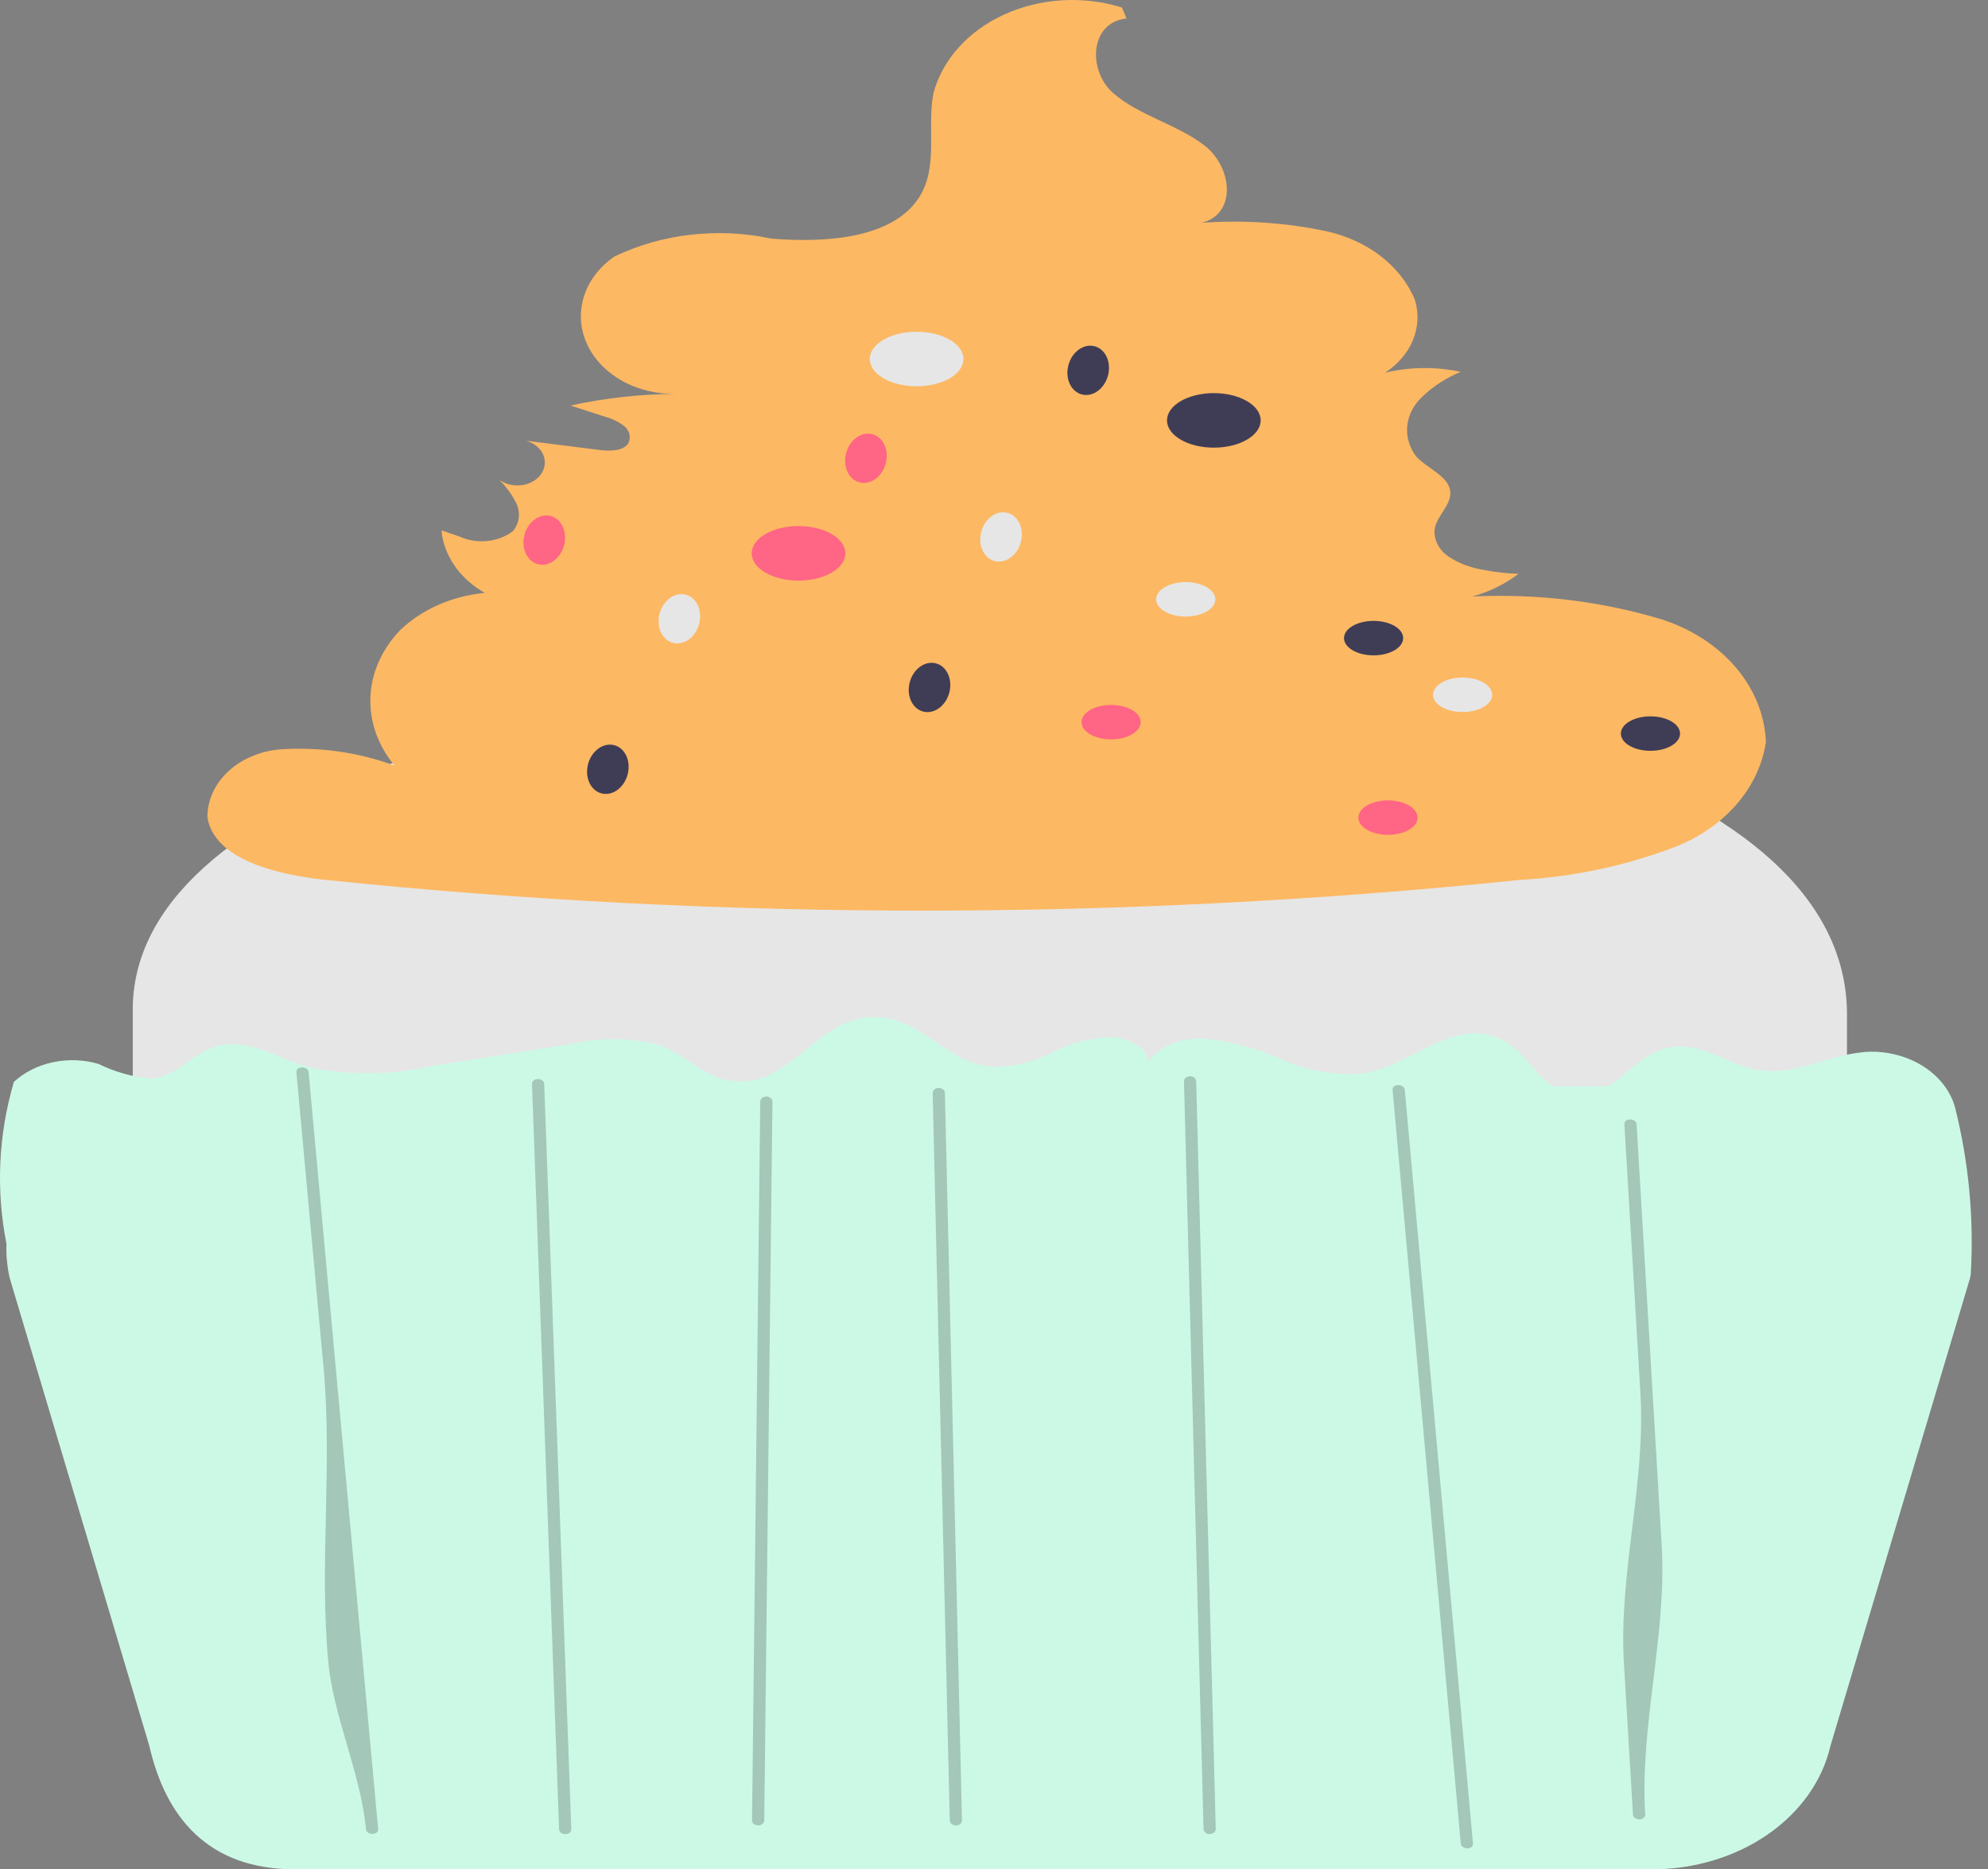 <svg width="117" height="110" viewBox="0 0 117 110" fill="none" xmlns="http://www.w3.org/2000/svg">
<rect x="0" y="0" width="117" height="110" fill="#808080" stroke="none"/>
<g id="miniCakes">
<path id="Vector" d="M93.96 104.383H20.639C18.668 104.383 7.814 99.576 7.814 93.646L7.814 59.548C7.464 33.756 108.321 32.068 108.701 59.548V93.646C108.701 99.576 101.043 104.383 93.96 104.383Z" fill="#E6E6E6"/>
<path id="CakeCream" d="M97.754 36.434C94.197 35.369 90.42 34.916 86.649 35.102C87.658 34.823 88.584 34.368 89.368 33.768C88.679 33.745 87.994 33.667 87.322 33.537C86.581 33.421 85.884 33.16 85.287 32.775C84.991 32.58 84.758 32.326 84.609 32.037C84.46 31.748 84.4 31.432 84.434 31.118C84.571 30.338 85.441 29.696 85.352 28.912C85.249 28.012 84.01 27.575 83.347 26.862C82.942 26.325 82.757 25.693 82.821 25.06C82.884 24.428 83.191 23.829 83.696 23.356C84.327 22.742 85.098 22.24 85.965 21.88C84.501 21.565 82.963 21.584 81.511 21.934C82.273 21.44 82.845 20.771 83.158 20.009C83.47 19.246 83.51 18.424 83.271 17.642C82.866 16.664 82.18 15.784 81.272 15.08C80.365 14.377 79.265 13.871 78.069 13.607C75.673 13.102 73.192 12.934 70.73 13.111C72.823 12.573 72.507 9.828 70.908 8.577C69.308 7.325 67.02 6.803 65.512 5.474C64.003 4.146 64.125 1.31 66.299 1.09L66.031 0.443C64.909 0.091 63.709 -0.053 62.513 0.017C61.318 0.088 60.154 0.374 59.102 0.854C58.05 1.334 57.133 1.997 56.413 2.8C55.694 3.602 55.189 4.525 54.932 5.505C54.534 7.582 55.276 9.879 54.031 11.707C52.444 14.036 48.592 14.3 45.403 14.042C42.273 13.37 38.952 13.749 36.151 15.099C35.279 15.707 34.655 16.527 34.366 17.446C34.077 18.364 34.137 19.335 34.538 20.224C34.939 21.112 35.66 21.874 36.603 22.404C37.545 22.933 38.66 23.203 39.794 23.177C37.696 23.189 35.608 23.42 33.578 23.864L35.533 24.498C35.968 24.611 36.37 24.799 36.711 25.052C36.878 25.181 36.993 25.351 37.041 25.537C37.088 25.723 37.064 25.917 36.974 26.092C36.661 26.567 35.853 26.55 35.213 26.47L30.962 25.934C31.191 25.998 31.399 26.104 31.572 26.244C31.746 26.384 31.879 26.554 31.963 26.743C32.048 26.932 32.08 27.134 32.059 27.335C32.038 27.535 31.963 27.73 31.841 27.903C31.718 28.077 31.551 28.225 31.351 28.337C31.151 28.45 30.924 28.523 30.686 28.552C30.448 28.582 30.205 28.566 29.975 28.506C29.745 28.447 29.534 28.345 29.357 28.209C29.794 28.635 30.145 29.119 30.396 29.639C30.519 29.901 30.566 30.184 30.531 30.463C30.497 30.743 30.383 31.012 30.199 31.247C29.777 31.571 29.246 31.776 28.678 31.834C28.111 31.891 27.536 31.799 27.034 31.57C26.688 31.459 26.34 31.329 25.989 31.21C25.996 31.313 26.005 31.416 26.02 31.519C26.136 32.196 26.419 32.844 26.85 33.424C27.282 34.004 27.853 34.502 28.527 34.887C26.6 35.075 24.826 35.857 23.55 37.081C22.473 38.201 21.859 39.583 21.8 41.02C21.741 42.457 22.24 43.871 23.223 45.051C21.078 44.257 18.729 43.931 16.393 44.103C15.233 44.223 14.166 44.695 13.394 45.43C12.623 46.165 12.2 47.111 12.208 48.09C12.595 50.57 16.264 51.477 19.229 51.785C42.548 54.188 66.132 54.185 89.451 51.778C92.619 51.598 95.721 50.938 98.606 49.828C100.042 49.259 101.283 48.395 102.214 47.317C103.144 46.239 103.734 44.982 103.929 43.662C103.868 42.082 103.248 40.552 102.149 39.265C101.05 37.979 99.521 36.994 97.754 36.434Z" fill="#FDB863"/>
<path id="CakePaper" d="M115.063 65.171C114.805 64.234 114.174 63.398 113.273 62.801C112.373 62.204 111.256 61.881 110.107 61.886C107.854 61.935 105.839 63.283 103.626 62.988C101.788 62.743 100.345 61.4 98.496 61.605C96.803 61.793 95.893 63.178 94.629 63.923H91.387C90.125 63.091 89.505 61.406 87.754 60.933C85.117 60.221 83.002 62.712 80.24 63.153C78.641 63.301 77.026 63.043 75.605 62.412C74.214 61.78 72.704 61.352 71.141 61.147C70.453 61.06 69.75 61.138 69.113 61.373C68.476 61.607 67.931 61.987 67.541 62.47C67.627 61.765 66.533 61.074 65.422 61.029C64.181 61.067 62.974 61.379 61.922 61.932C60.866 62.485 59.645 62.777 58.4 62.775C55.641 62.574 54.288 59.875 51.514 59.846C48.022 59.809 46.625 63.973 43.171 63.618C41.376 63.434 40.407 62.069 38.806 61.485C37.106 61.048 35.292 61.033 33.584 61.442L25.416 62.722C23.022 63.276 20.497 63.296 18.09 62.782C16.339 62.252 14.637 61.103 12.831 61.54C11.257 61.921 10.489 63.396 8.823 63.473C7.759 63.36 6.733 63.067 5.809 62.61C4.946 62.353 4.011 62.317 3.122 62.505C2.234 62.692 1.432 63.096 0.816 63.664C-0.098 66.783 -0.246 70.024 0.381 73.192C0.356 73.868 0.42 74.543 0.572 75.207L8.786 102.727C9.752 106.948 12.245 110 17.378 110H97.22C99.709 110 102.12 109.274 104.038 107.946C105.956 106.619 107.261 104.774 107.73 102.727L115.944 75.207C115.961 75.135 115.971 75.064 115.985 74.993C116.18 71.7 115.87 68.399 115.063 65.171Z" fill="#CCF9E6"/>
<path id="Vector_2" opacity="0.2" d="M17.444 63.1L19.041 80.471C19.573 86.262 18.785 91.972 19.317 97.762C19.617 101.023 21.236 104.365 21.536 107.626C21.571 108.01 22.291 108.013 22.255 107.626L20.659 90.255L19.062 72.884L18.163 63.1C18.128 62.716 17.409 62.713 17.444 63.1L17.444 63.1Z" fill="black"/>
<path id="Vector_3" opacity="0.2" d="M31.31 63.788L31.932 80.906L32.554 98.024L32.903 107.634C32.917 108.02 33.636 108.022 33.622 107.634L33 90.516L32.378 73.398L32.029 63.788C32.015 63.401 31.296 63.399 31.31 63.788Z" fill="black"/>
<path id="Vector_4" opacity="0.2" d="M44.743 64.814L44.554 81.358L44.366 97.801L44.259 107.125C44.262 107.203 44.301 107.277 44.368 107.332C44.435 107.386 44.525 107.416 44.618 107.416C44.712 107.416 44.801 107.386 44.868 107.332C44.935 107.277 44.975 107.203 44.978 107.125L45.167 90.582L45.355 74.139L45.462 64.814C45.459 64.736 45.419 64.662 45.352 64.608C45.285 64.554 45.196 64.523 45.102 64.523C45.009 64.523 44.919 64.554 44.852 64.608C44.785 64.662 44.746 64.736 44.743 64.814Z" fill="black"/>
<path id="Vector_5" opacity="0.2" d="M54.891 64.308L55.285 81.056L55.676 97.704L55.897 107.13C55.901 107.208 55.94 107.282 56.007 107.336C56.074 107.391 56.163 107.421 56.257 107.421C56.35 107.421 56.44 107.391 56.507 107.336C56.574 107.282 56.613 107.208 56.616 107.13L56.223 90.383L55.832 73.735L55.61 64.308C55.607 64.23 55.568 64.156 55.501 64.102C55.434 64.048 55.344 64.017 55.251 64.017C55.157 64.017 55.068 64.048 55.001 64.102C54.934 64.156 54.894 64.23 54.891 64.308Z" fill="black"/>
<path id="Vector_6" opacity="0.2" d="M69.68 63.621L70.13 80.815L70.58 98.009L70.832 107.634C70.835 107.712 70.874 107.786 70.941 107.841C71.008 107.895 71.098 107.925 71.191 107.925C71.284 107.925 71.374 107.895 71.441 107.841C71.508 107.786 71.547 107.712 71.551 107.634L71.101 90.44L70.651 73.246L70.399 63.621C70.396 63.543 70.357 63.469 70.29 63.414C70.223 63.36 70.133 63.33 70.04 63.33C69.946 63.33 69.857 63.36 69.79 63.414C69.723 63.469 69.683 63.543 69.68 63.621Z" fill="black"/>
<path id="Vector_7" opacity="0.2" d="M81.957 64.142L83.525 81.467L85.089 98.742L85.97 108.477C86.005 108.861 86.724 108.864 86.689 108.477L85.121 91.153L83.558 73.878L82.677 64.142C82.642 63.758 81.922 63.755 81.957 64.142Z" fill="black"/>
<path id="Vector_8" opacity="0.2" d="M95.6 66.161L96.545 82.013C96.86 87.297 95.258 92.581 95.573 97.865L96.104 106.766C96.127 107.151 96.846 107.154 96.823 106.766C96.508 101.482 98.11 96.198 97.795 90.914L96.849 75.062L96.319 66.161C96.296 65.776 95.576 65.773 95.6 66.161Z" fill="black"/>
<path id="Vector_9" d="M53.945 22.731C55.467 22.731 56.701 22.012 56.701 21.126C56.701 20.24 55.467 19.521 53.945 19.521C52.423 19.521 51.189 20.24 51.189 21.126C51.189 22.012 52.423 22.731 53.945 22.731Z" fill="#E6E6E6"/>
<path id="Vector_10" d="M71.438 26.342C72.96 26.342 74.194 25.624 74.194 24.737C74.194 23.851 72.96 23.132 71.438 23.132C69.916 23.132 68.682 23.851 68.682 24.737C68.682 25.624 69.916 26.342 71.438 26.342Z" fill="#3F3D56"/>
<path id="Vector_11" d="M46.995 34.166C48.517 34.166 49.751 33.448 49.751 32.561C49.751 31.675 48.517 30.956 46.995 30.956C45.473 30.956 44.239 31.675 44.239 32.561C44.239 33.448 45.473 34.166 46.995 34.166Z" fill="#FF6584"/>
<path id="Vector_12" d="M69.784 36.281C70.746 36.281 71.525 35.827 71.525 35.267C71.525 34.707 70.746 34.253 69.784 34.253C68.822 34.253 68.042 34.707 68.042 35.267C68.042 35.827 68.822 36.281 69.784 36.281Z" fill="#E6E6E6"/>
<path id="Vector_13" d="M80.839 38.564C81.801 38.564 82.581 38.11 82.581 37.55C82.581 36.989 81.801 36.535 80.839 36.535C79.877 36.535 79.098 36.989 79.098 37.55C79.098 38.11 79.877 38.564 80.839 38.564Z" fill="#3F3D56"/>
<path id="Vector_14" d="M65.391 43.508C66.353 43.508 67.133 43.054 67.133 42.494C67.133 41.934 66.353 41.48 65.391 41.48C64.43 41.48 63.65 41.934 63.65 42.494C63.65 43.054 64.43 43.508 65.391 43.508Z" fill="#FF6584"/>
<path id="Vector_15" d="M86.079 41.899C87.041 41.899 87.82 41.445 87.82 40.885C87.82 40.325 87.041 39.87 86.079 39.87C85.117 39.87 84.337 40.325 84.337 40.885C84.337 41.445 85.117 41.899 86.079 41.899Z" fill="#E6E6E6"/>
<path id="Vector_16" d="M97.135 44.181C98.097 44.181 98.877 43.727 98.877 43.167C98.877 42.607 98.097 42.153 97.135 42.153C96.173 42.153 95.393 42.607 95.393 43.167C95.393 43.727 96.173 44.181 97.135 44.181Z" fill="#3F3D56"/>
<path id="Vector_17" d="M81.687 49.126C82.649 49.126 83.428 48.672 83.428 48.112C83.428 47.551 82.649 47.097 81.687 47.097C80.725 47.097 79.945 47.551 79.945 48.112C79.945 48.672 80.725 49.126 81.687 49.126Z" fill="#FF6584"/>
<path id="Vector_18" d="M41.184 36.548C41.315 35.751 40.884 35.042 40.221 34.966C39.559 34.889 38.915 35.474 38.783 36.272C38.652 37.069 39.083 37.778 39.746 37.855C40.409 37.931 41.053 37.346 41.184 36.548Z" fill="#E6E6E6"/>
<path id="Vector_19" d="M36.974 45.406C37.105 44.608 36.675 43.9 36.012 43.823C35.349 43.747 34.705 44.331 34.574 45.129C34.442 45.927 34.873 46.636 35.536 46.712C36.199 46.788 36.843 46.204 36.974 45.406Z" fill="#3F3D56"/>
<path id="Vector_20" d="M33.232 31.92C33.363 31.122 32.932 30.413 32.269 30.337C31.606 30.26 30.962 30.845 30.831 31.643C30.7 32.441 31.131 33.149 31.794 33.226C32.457 33.302 33.1 32.717 33.232 31.92Z" fill="#FF6584"/>
<path id="Vector_21" d="M60.115 31.734C60.246 30.936 59.816 30.227 59.153 30.151C58.49 30.074 57.846 30.659 57.715 31.457C57.583 32.255 58.014 32.963 58.677 33.04C59.34 33.116 59.984 32.532 60.115 31.734Z" fill="#E6E6E6"/>
<path id="Vector_22" d="M55.905 40.591C56.037 39.794 55.606 39.085 54.943 39.008C54.28 38.932 53.636 39.517 53.505 40.314C53.374 41.112 53.805 41.821 54.468 41.897C55.13 41.974 55.774 41.389 55.905 40.591Z" fill="#3F3D56"/>
<path id="Vector_23" d="M52.163 27.105C52.294 26.307 51.863 25.598 51.2 25.522C50.538 25.445 49.894 26.03 49.762 26.828C49.631 27.626 50.062 28.334 50.725 28.411C51.388 28.487 52.032 27.902 52.163 27.105Z" fill="#FF6584"/>
<path id="Vector_24" d="M65.244 21.931C65.375 21.133 64.944 20.424 64.281 20.348C63.619 20.271 62.975 20.856 62.844 21.654C62.712 22.452 63.143 23.16 63.806 23.237C64.469 23.313 65.113 22.729 65.244 21.931Z" fill="#3F3D56"/>
</g>
</svg>
